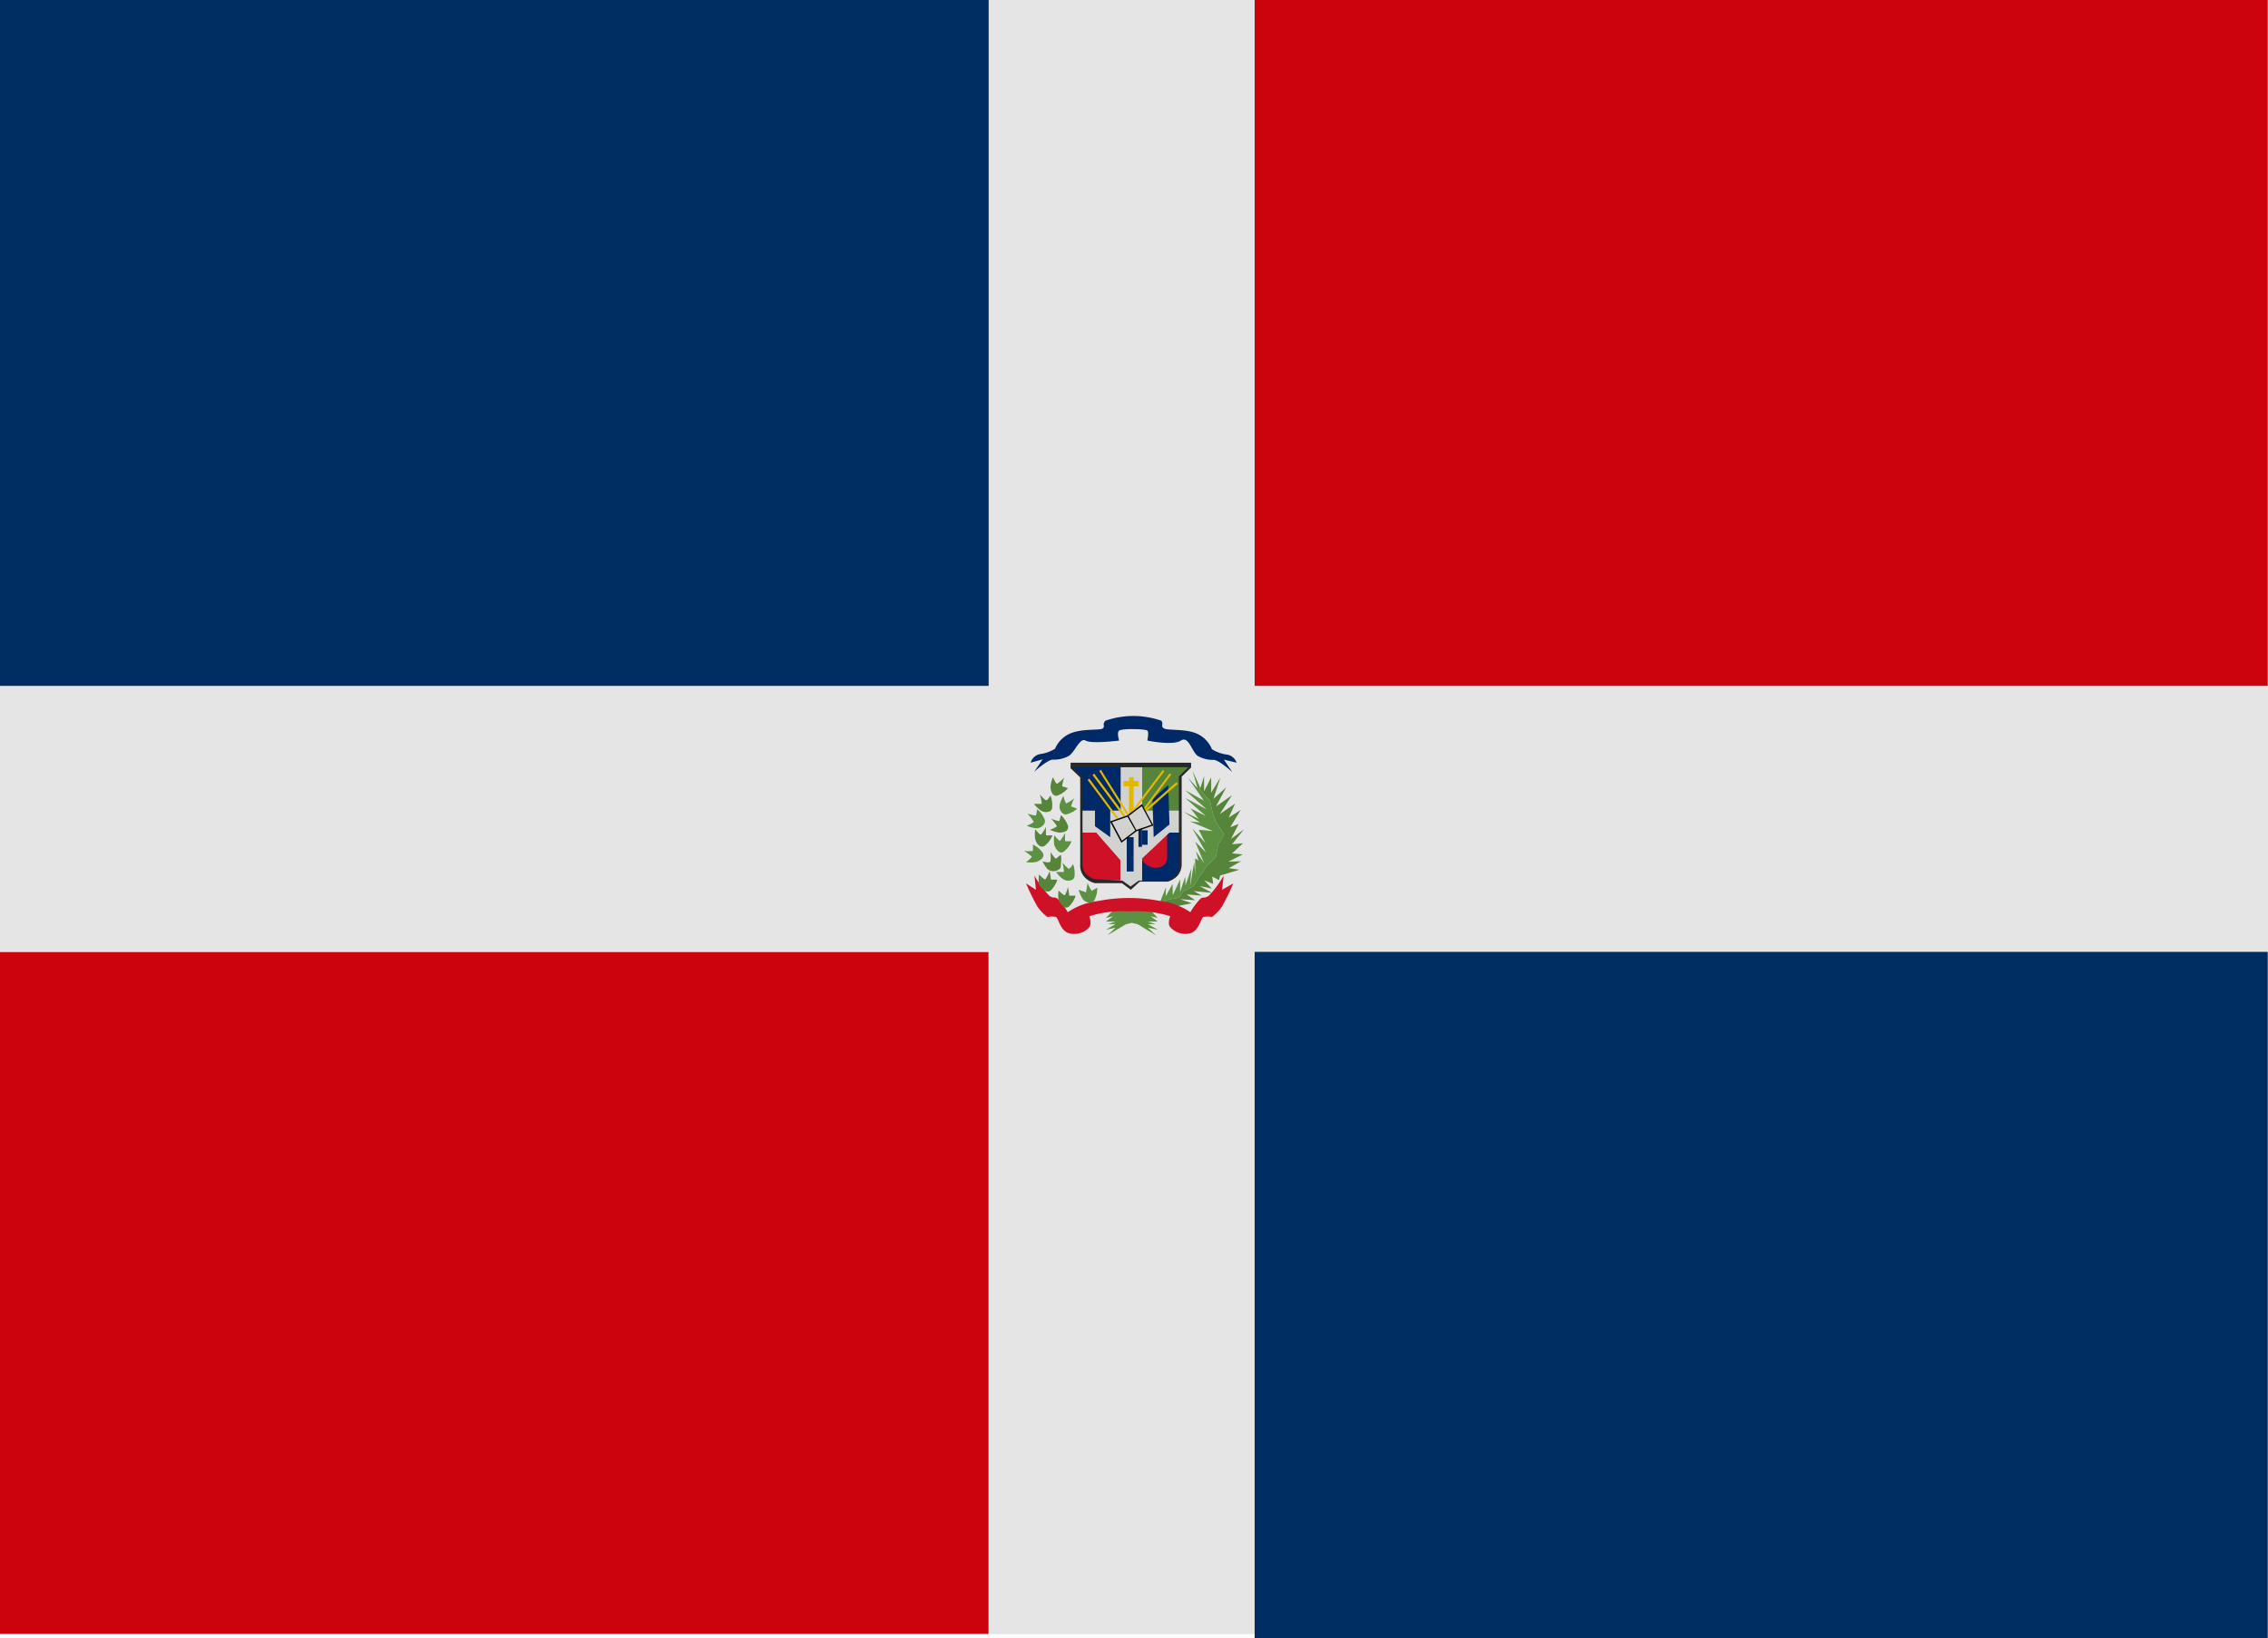 <svg xmlns="http://www.w3.org/2000/svg" viewBox="0 0 8.919 6.443"><defs><style>.cls-1{fill:#cc020d;}.cls-2{fill:#e5e5e5;}.cls-3{fill:#002d62;}.cls-4{fill:#5b9140;}.cls-5{fill:#55843a;}.cls-6{fill:#002967;}.cls-7{fill:#ce1126;}.cls-8{fill:#d2d3d1;}.cls-9{fill:#e3b800;}.cls-10{fill:#282828;}.cls-11{fill:#050505;}</style></defs><title>Доминикана</title><g id="Слой_2" data-name="Слой 2"><g id="flags"><rect class="cls-1" y="3.744" width="3.888" height="2.683"/><polygon class="cls-2" points="8.919 2.698 4.934 2.698 4.934 0 3.888 0 3.888 2.698 0 2.698 0 3.744 3.888 3.744 3.888 6.428 4.934 6.428 4.934 3.744 8.919 3.744 8.919 2.698"/><rect class="cls-3" x="4.934" y="3.744" width="3.984" height="2.699"/><rect class="cls-3" width="3.888" height="2.698"/><rect class="cls-1" x="4.934" width="3.984" height="2.698"/><polygon class="cls-4" points="4.637 3.531 4.653 3.506 4.693 3.486 4.722 3.44 4.747 3.405 4.781 3.372 4.79 3.324 4.814 3.282 4.782 3.234 4.768 3.194 4.758 3.149 4.718 3.106 4.718 3.094 4.69 3.032 4.709 3.1 4.671 3.058 4.734 3.149 4.66 3.108 4.746 3.184 4.661 3.139 4.742 3.21 4.682 3.18 4.714 3.221 4.653 3.192 4.719 3.235 4.679 3.231 4.77 3.269 4.714 3.264 4.74 3.316 4.689 3.259 4.743 3.354 4.7 3.31 4.735 3.395 4.703 3.348 4.713 3.385 4.7 3.376 4.7 3.438 4.696 3.392 4.68 3.486 4.685 3.416 4.662 3.483 4.661 3.448 4.641 3.508 4.641 3.459 4.612 3.521 4.611 3.477 4.584 3.526 4.585 3.49 4.56 3.553 4.562 3.554 4.592 3.539 4.637 3.531"/><polygon class="cls-5" points="4.845 3.321 4.892 3.262 4.841 3.3 4.871 3.241 4.838 3.254 4.879 3.186 4.832 3.216 4.857 3.161 4.797 3.202 4.845 3.128 4.782 3.172 4.822 3.097 4.772 3.142 4.799 3.059 4.763 3.118 4.763 3.058 4.735 3.113 4.735 3.053 4.721 3.099 4.718 3.094 4.718 3.106 4.758 3.149 4.768 3.194 4.782 3.234 4.814 3.282 4.79 3.324 4.781 3.372 4.747 3.405 4.722 3.44 4.693 3.486 4.653 3.506 4.637 3.531 4.592 3.539 4.562 3.554 4.619 3.566 4.687 3.553 4.641 3.537 4.7 3.541 4.666 3.518 4.726 3.523 4.694 3.505 4.766 3.512 4.717 3.485 4.765 3.495 4.736 3.463 4.771 3.477 4.767 3.448 4.794 3.462 4.798 3.444 4.874 3.421 4.832 3.415 4.88 3.388 4.831 3.389 4.887 3.361 4.845 3.357 4.888 3.317 4.845 3.321"/><path class="cls-6" d="M4.863,3a.048.048,0,0,0-.039-.032.141.141,0,0,1-.058-.021A.115.115,0,0,0,4.7,2.883c-.048-.017-.109-.009-.123-.018s0-.015-.01-.03a.334.334,0,0,0-.22,0c-.014.015,0,.021-.01.03s-.075,0-.123.018a.114.114,0,0,0-.065.062.142.142,0,0,1-.058.021A.048.048,0,0,0,4.053,3L4.1,2.987l-.033.049s.052-.048.074-.048A.121.121,0,0,0,4.2,2.975c.025-.011.046-.076.069-.062s.132,0,.132,0-.01-.032,0-.039.055-.006.055-.006.049,0,.056.006,0,.039,0,.039.1.021.132,0,.044.05.069.062a.121.121,0,0,0,.059.014c.022,0,.074.048.074.048l-.033-.049Z"/><polygon class="cls-4" points="4.525 3.604 4.553 3.611 4.525 3.581 4.451 3.581 4.377 3.581 4.349 3.611 4.377 3.604 4.349 3.625 4.387 3.625 4.357 3.635 4.387 3.635 4.349 3.657 4.387 3.649 4.355 3.679 4.427 3.636 4.451 3.63 4.475 3.636 4.546 3.679 4.514 3.649 4.553 3.657 4.514 3.635 4.545 3.635 4.514 3.625 4.553 3.625 4.525 3.604"/><path class="cls-7" d="M4.806,3.5l.006-.056a.369.369,0,0,1-.059.08c-.021.013-.02,0-.034.013a.314.314,0,0,0-.038.051.269.269,0,0,0-.119-.044.635.635,0,0,0-.243,0,.27.27,0,0,0-.12.044.312.312,0,0,0-.038-.051c-.015-.013-.014,0-.034-.013a.37.37,0,0,1-.059-.08l.006.056-.039-.025a.926.926,0,0,0,.044.09.173.173,0,0,0,.04.042.087.087,0,0,1,.034,0c.01.006.016.054.051.064a.08.08,0,0,0,.08-.024c.01-.014,0-.043,0-.043a.436.436,0,0,1,.159-.019.436.436,0,0,1,.159.019s-.012.029,0,.043a.08.08,0,0,0,.079.024c.035-.01.041-.059.051-.064a.087.087,0,0,1,.034,0,.174.174,0,0,0,.04-.042.923.923,0,0,0,.044-.09Z"/><path class="cls-4" d="M4.179,3.457a.12.12,0,0,1-.026-.027s.029,0,.031,0a.18.18,0,0,0-.006-.037s.02.023.025.024.017-.018.017-.018a.1.1,0,0,1,.006.034c0,.017,0,.02-.008.027A.037.037,0,0,1,4.179,3.457Z"/><path class="cls-4" d="M4.146,3.324a.12.12,0,0,1,0-.038s.019.023.023.021a.179.179,0,0,0,.02-.032.145.145,0,0,0,0,.034s.025,0,.025,0a.1.1,0,0,1-.018.029c-.012.012-.014.015-.024.015S4.151,3.338,4.146,3.324Z"/><path class="cls-4" d="M4.167,3.166a.123.123,0,0,1,.015-.035s.007.029.012.029a.178.178,0,0,0,.031-.02.142.142,0,0,0-.013.032s.024.009.024.009a.1.1,0,0,1-.029.018c-.016.006-.019.007-.028,0S4.165,3.18,4.167,3.166Z"/><path class="cls-4" d="M4.075,3.258a.12.12,0,0,1-.037-.01s.027-.011.027-.016A.175.175,0,0,0,4.04,3.2a.147.147,0,0,0,.034.008s.005-.025.005-.025a.1.1,0,0,1,.022.026c.008.015.01.018.007.028S4.089,3.259,4.075,3.258Z"/><path class="cls-4" d="M4.073,3.391a.12.12,0,0,1-.038,0s.024-.017.022-.022a.172.172,0,0,0-.03-.022.142.142,0,0,0,.035,0s0-.025,0-.025a.1.1,0,0,1,.028.02c.011.012.014.015.013.025S4.087,3.387,4.073,3.391Z"/><path class="cls-4" d="M4.259,3.538A.123.123,0,0,1,4.242,3.5l.029.01.006-.037a.146.146,0,0,0,.016.031s.022-.012.022-.012a.1.1,0,0,1-.005.034c-.006.016-.007.019-.016.023S4.268,3.549,4.259,3.538Z"/><path class="cls-5" d="M4.163,3.541a.122.122,0,0,1,0-.038s.021.021.025.018A.177.177,0,0,0,4.2,3.489l.005.034.025,0a.1.1,0,0,1-.015.03c-.01.013-.013.016-.023.017S4.169,3.554,4.163,3.541Z"/><path class="cls-5" d="M4.086,3.478a.122.122,0,0,1,0-.038s.021.021.025.019a.177.177,0,0,0,.017-.033l.005.034.025,0a.1.1,0,0,1-.015.03c-.01.013-.013.016-.023.017S4.091,3.491,4.086,3.478Z"/><path class="cls-5" d="M4.12,3.419A.119.119,0,0,1,4.1,3.388s.028.009.031,0a.175.175,0,0,0,0-.037.144.144,0,0,0,.021.027s.02-.016.02-.016a.1.1,0,0,1,0,.034c0,.017,0,.02-.011.026A.037.037,0,0,1,4.12,3.419Z"/><path class="cls-5" d="M4.071,3.3a.121.121,0,0,1,0-.038s.018.023.023.021a.178.178,0,0,0,.02-.031.144.144,0,0,0,0,.034s.025,0,.025,0a.1.1,0,0,1-.018.029c-.012.012-.014.015-.024.015S4.075,3.318,4.071,3.3Z"/><path class="cls-5" d="M4.165,3.275a.121.121,0,0,1-.036-.011s.028-.01.027-.015a.173.173,0,0,0-.023-.029.143.143,0,0,0,.033.01s.006-.024.006-.024a.1.1,0,0,1,.021.027c.008.015.009.018.006.028S4.179,3.275,4.165,3.275Z"/><path class="cls-5" d="M4.093,3.188a.119.119,0,0,1-.027-.026s.029,0,.031,0a.182.182,0,0,0-.008-.037s.02.022.025.023.017-.019.017-.019a.1.1,0,0,1,.007.034c0,.017,0,.02-.007.027A.037.037,0,0,1,4.093,3.188Z"/><path class="cls-5" d="M4.131,3.094a.121.121,0,0,1,.01-.037s.011.027.016.026a.173.173,0,0,0,.028-.024.142.142,0,0,0-.008.034S4.2,3.1,4.2,3.1a.1.1,0,0,1-.026.022c-.015.008-.018.01-.027.007S4.131,3.109,4.131,3.094Z"/><polygon class="cls-6" points="4.408 3.008 4.215 3.008 4.215 3.02 4.253 3.056 4.253 3.189 4.408 3.189 4.408 3.008"/><path class="cls-7" d="M4.253,3.275V3.4a.063.063,0,0,0,.015.04.077.077,0,0,0,.038.023h.1V3.275Z"/><polygon class="cls-5" points="4.641 3.056 4.679 3.02 4.679 3.008 4.491 3.008 4.491 3.189 4.641 3.189 4.641 3.056"/><path class="cls-6" d="M4.491,3.275v.192h.1a.077.077,0,0,0,.038-.023.063.063,0,0,0,.015-.04v-.13Z"/><path class="cls-7" d="M4.485,3.366a.062.062,0,0,0,.068.047.039.039,0,0,0,.037-.037V3.266Z"/><polygon class="cls-8" points="4.641 3.275 4.641 3.189 4.491 3.189 4.491 3.008 4.447 3.008 4.408 3.008 4.408 3.189 4.253 3.189 4.253 3.275 4.311 3.275 4.408 3.386 4.408 3.467 4.414 3.467 4.447 3.492 4.48 3.467 4.491 3.467 4.491 3.377 4.599 3.275 4.641 3.275"/><polygon class="cls-6" points="4.306 3.175 4.306 3.25 4.366 3.293 4.366 3.175 4.306 3.175"/><polygon class="cls-6" points="4.532 3.143 4.537 3.293 4.599 3.243 4.594 3.088 4.532 3.143"/><polygon class="cls-9" points="4.458 3.193 4.44 3.206 4.44 3.057 4.458 3.057 4.458 3.193"/><rect class="cls-9" x="4.418" y="3.072" width="0.06" height="0.021"/><polygon class="cls-9" points="4.401 3.222 4.395 3.226 4.277 3.068 4.284 3.063 4.401 3.222"/><rect class="cls-9" x="4.418" y="3.105" width="0.197" height="0.008" transform="translate(-0.686 4.842) rotate(-52.956)"/><rect class="cls-9" x="4.446" y="3.12" width="0.197" height="0.008" transform="translate(-0.673 4.91) rotate(-53.409)"/><polygon class="cls-9" points="4.478 3.207 4.484 3.213 4.632 3.083 4.626 3.077 4.478 3.207"/><polygon class="cls-9" points="4.427 3.21 4.42 3.215 4.296 3.048 4.303 3.043 4.427 3.21"/><rect class="cls-9" x="4.377" y="3.014" width="0.008" height="0.208" transform="translate(-0.987 2.81) rotate(-32.152)"/><rect class="cls-6" x="4.431" y="3.293" width="0.027" height="0.135"/><rect class="cls-6" x="4.477" y="3.258" width="0.014" height="0.073"/><rect class="cls-6" x="4.491" y="3.266" width="0.022" height="0.057"/><path class="cls-10" d="M4.447,3.5l-.035-.026H4.306a.082.082,0,0,1-.041-.024A.068.068,0,0,1,4.248,3.4V3.058L4.21,3.022V3h.474v.019l-.037.036V3.4a.068.068,0,0,1-.016.044.083.083,0,0,1-.04.024H4.482Zm-.033-.036h0l.032.023.032-.023h.11a.074.074,0,0,0,.034-.021A.057.057,0,0,0,4.636,3.4V3.054l.037-.036v0H4.22v0l.037.036V3.4a.058.058,0,0,0,.013.037.072.072,0,0,0,.035.021Z"/><polygon class="cls-8" points="4.533 3.246 4.468 3.268 4.411 3.311 4.369 3.233 4.436 3.21 4.491 3.167 4.533 3.246"/><polygon class="cls-11" points="4.466 3.269 4.433 3.211 4.438 3.209 4.47 3.267 4.466 3.269"/><path class="cls-11" d="M4.41,3.315l-.045-.084.069-.024.057-.044.045.084-.067.023Zm-.037-.081.039.073.055-.042.062-.021L4.49,3.171l-.054.041Z"/></g></g></svg>